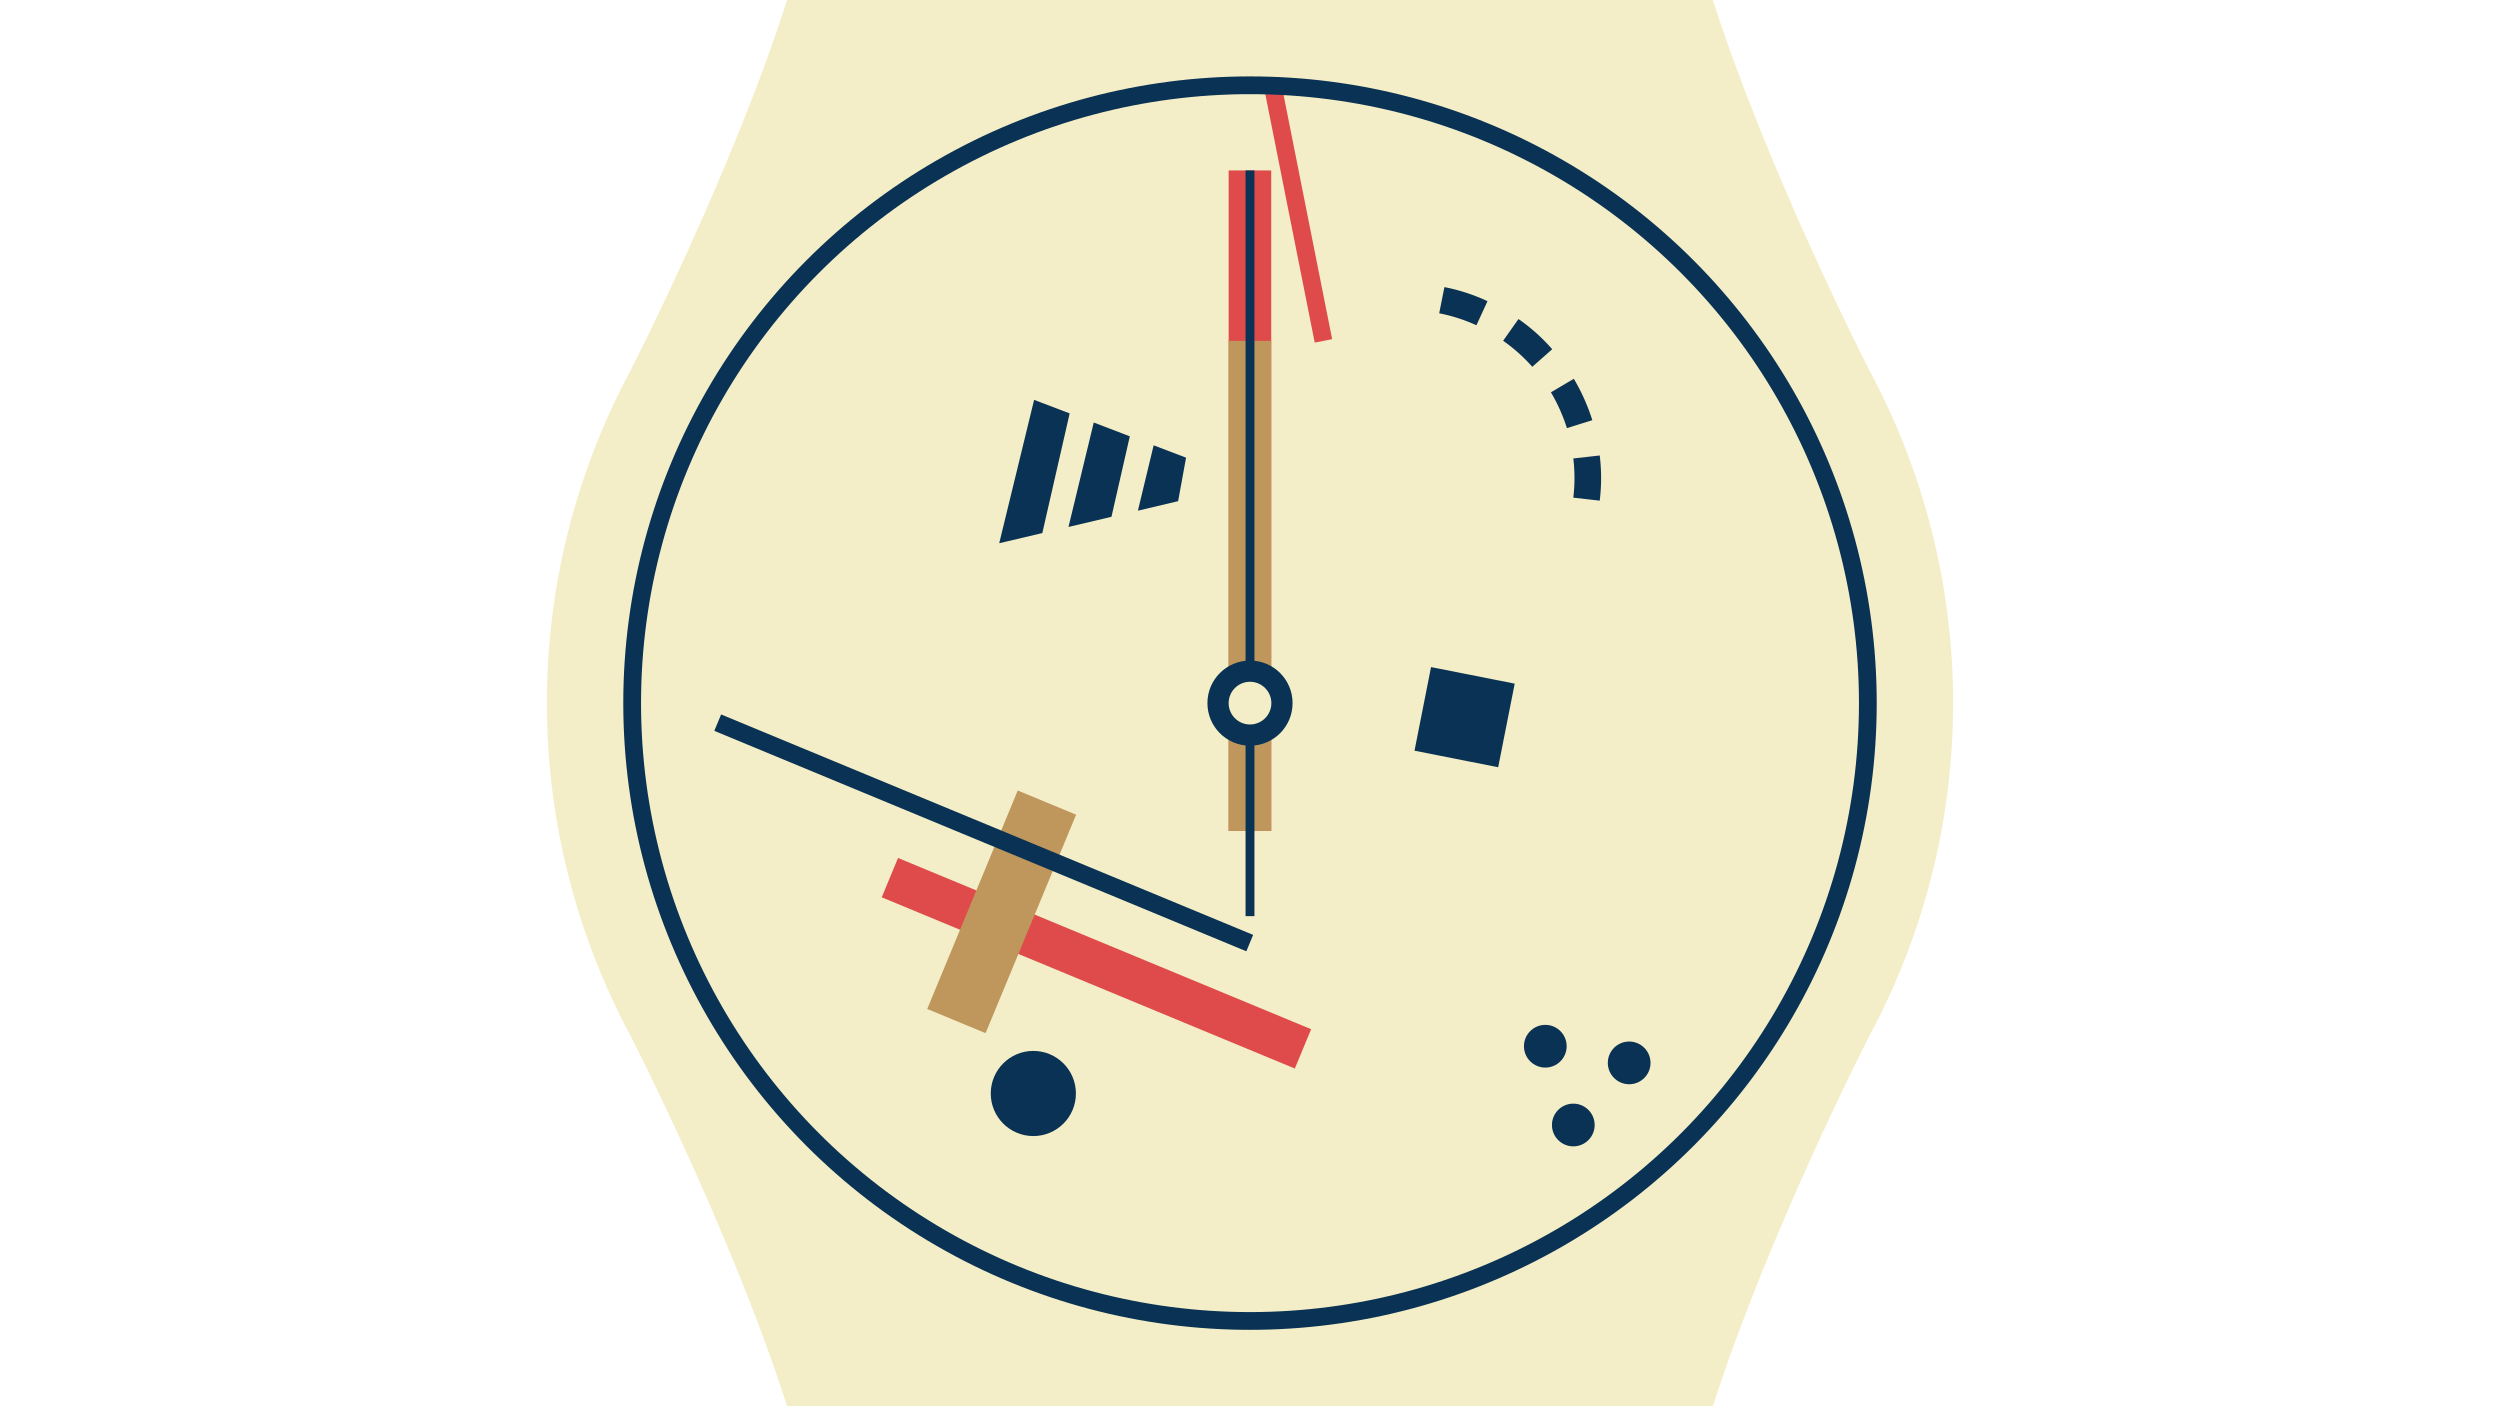 <svg height="1080" viewBox="0 0 1920 1080" width="1920" xmlns="http://www.w3.org/2000/svg"><path d="m604.5 0c-42 131.5-119 282.1-119 282.1h949s-77-150.6-119-282.1z" fill="#f3eec7"/><path d="m1315.5 1080c42-131.5 119-282.1 119-282.1h-949s77 150.6 119 282.1z" fill="#f3eec7"/><circle cx="960" cy="540" fill="#f3eec7" r="540"/><path d="m1016.4 261.8-40-201.1" fill="none" stroke="#df4b4b" stroke-miterlimit="10" stroke-width="13.64"/><g fill="#093254"><path d="m1091.2 519.2h65.5v65.45h-65.5z" transform="matrix(.981 .194 -.194 .981 129.3 -208.7)"/><circle cx="793.6" cy="839.8" r="32.7"/><circle cx="1186.8" cy="803.5" r="16.4"/><circle cx="1208.3" cy="864" r="16.4"/><circle cx="1251.2" cy="816.3" r="16.4"/><path d="m820.6 404.7 33-7.8 14.1-61.8-27.7-10.6z"/><path d="m821.5 317.5-27.3-10.4-26.8 110.1 33.1-7.8z"/><path d="m886 342-12.1 50.2 30.9-7.3 6.1-33.4z"/><path d="m1203.4 328.8 19.5-6.1a153.6 153.6 0 0 0 -14.2-31.8l-17.6 10.4a132.9 132.9 0 0 1 12.3 27.5z" fill-rule="evenodd"/><path d="m1208.3 382.2 20.3 2.3a143.9 143.9 0 0 0 0-34.7l-20.3 2.3a126.3 126.3 0 0 1 0 30.1z" fill-rule="evenodd"/><path d="m1133.9 249.8 8.5-18.5a142.5 142.5 0 0 0 -33.1-10.8l-4 20.1a129.1 129.1 0 0 1 28.6 9.2z" fill-rule="evenodd"/><path d="m1176.8 281.7 15.3-13.5a142.8 142.8 0 0 0 -25.9-23.2l-11.8 16.7a129.2 129.2 0 0 1 22.4 20z" fill-rule="evenodd"/></g><path d="m825.4 567.9h32.7v343.36h-32.7z" fill="#df4b4b" transform="matrix(.383 -.924 .924 .383 -163.7 1234.3)"/><path d="m745.2 609.2h48.5v181.57h-48.5z" fill="#bf965c" transform="matrix(.924 .383 -.383 .924 326.4 -241.2)"/><path d="m551.2 555 408.6 169.3" fill="none" stroke="#093254" stroke-miterlimit="10" stroke-width="13.64"/><circle cx="960" cy="540" fill="none" r="474.5" stroke="#093254" stroke-miterlimit="10" stroke-width="13.64"/><path d="m943.6 130.9h32.7v507.27h-32.7z" fill="#df4b4b"/><path d="m943.6 261.8h32.7v376.36h-32.7z" fill="#bf965c"/><path d="m960 130.9v572.7" fill="none" stroke="#093254" stroke-miterlimit="10" stroke-width="6.82"/><circle cx="960" cy="540" fill="#093254" r="32.7"/><circle cx="960" cy="540" fill="#f3eec7" r="16.4"/></svg>
